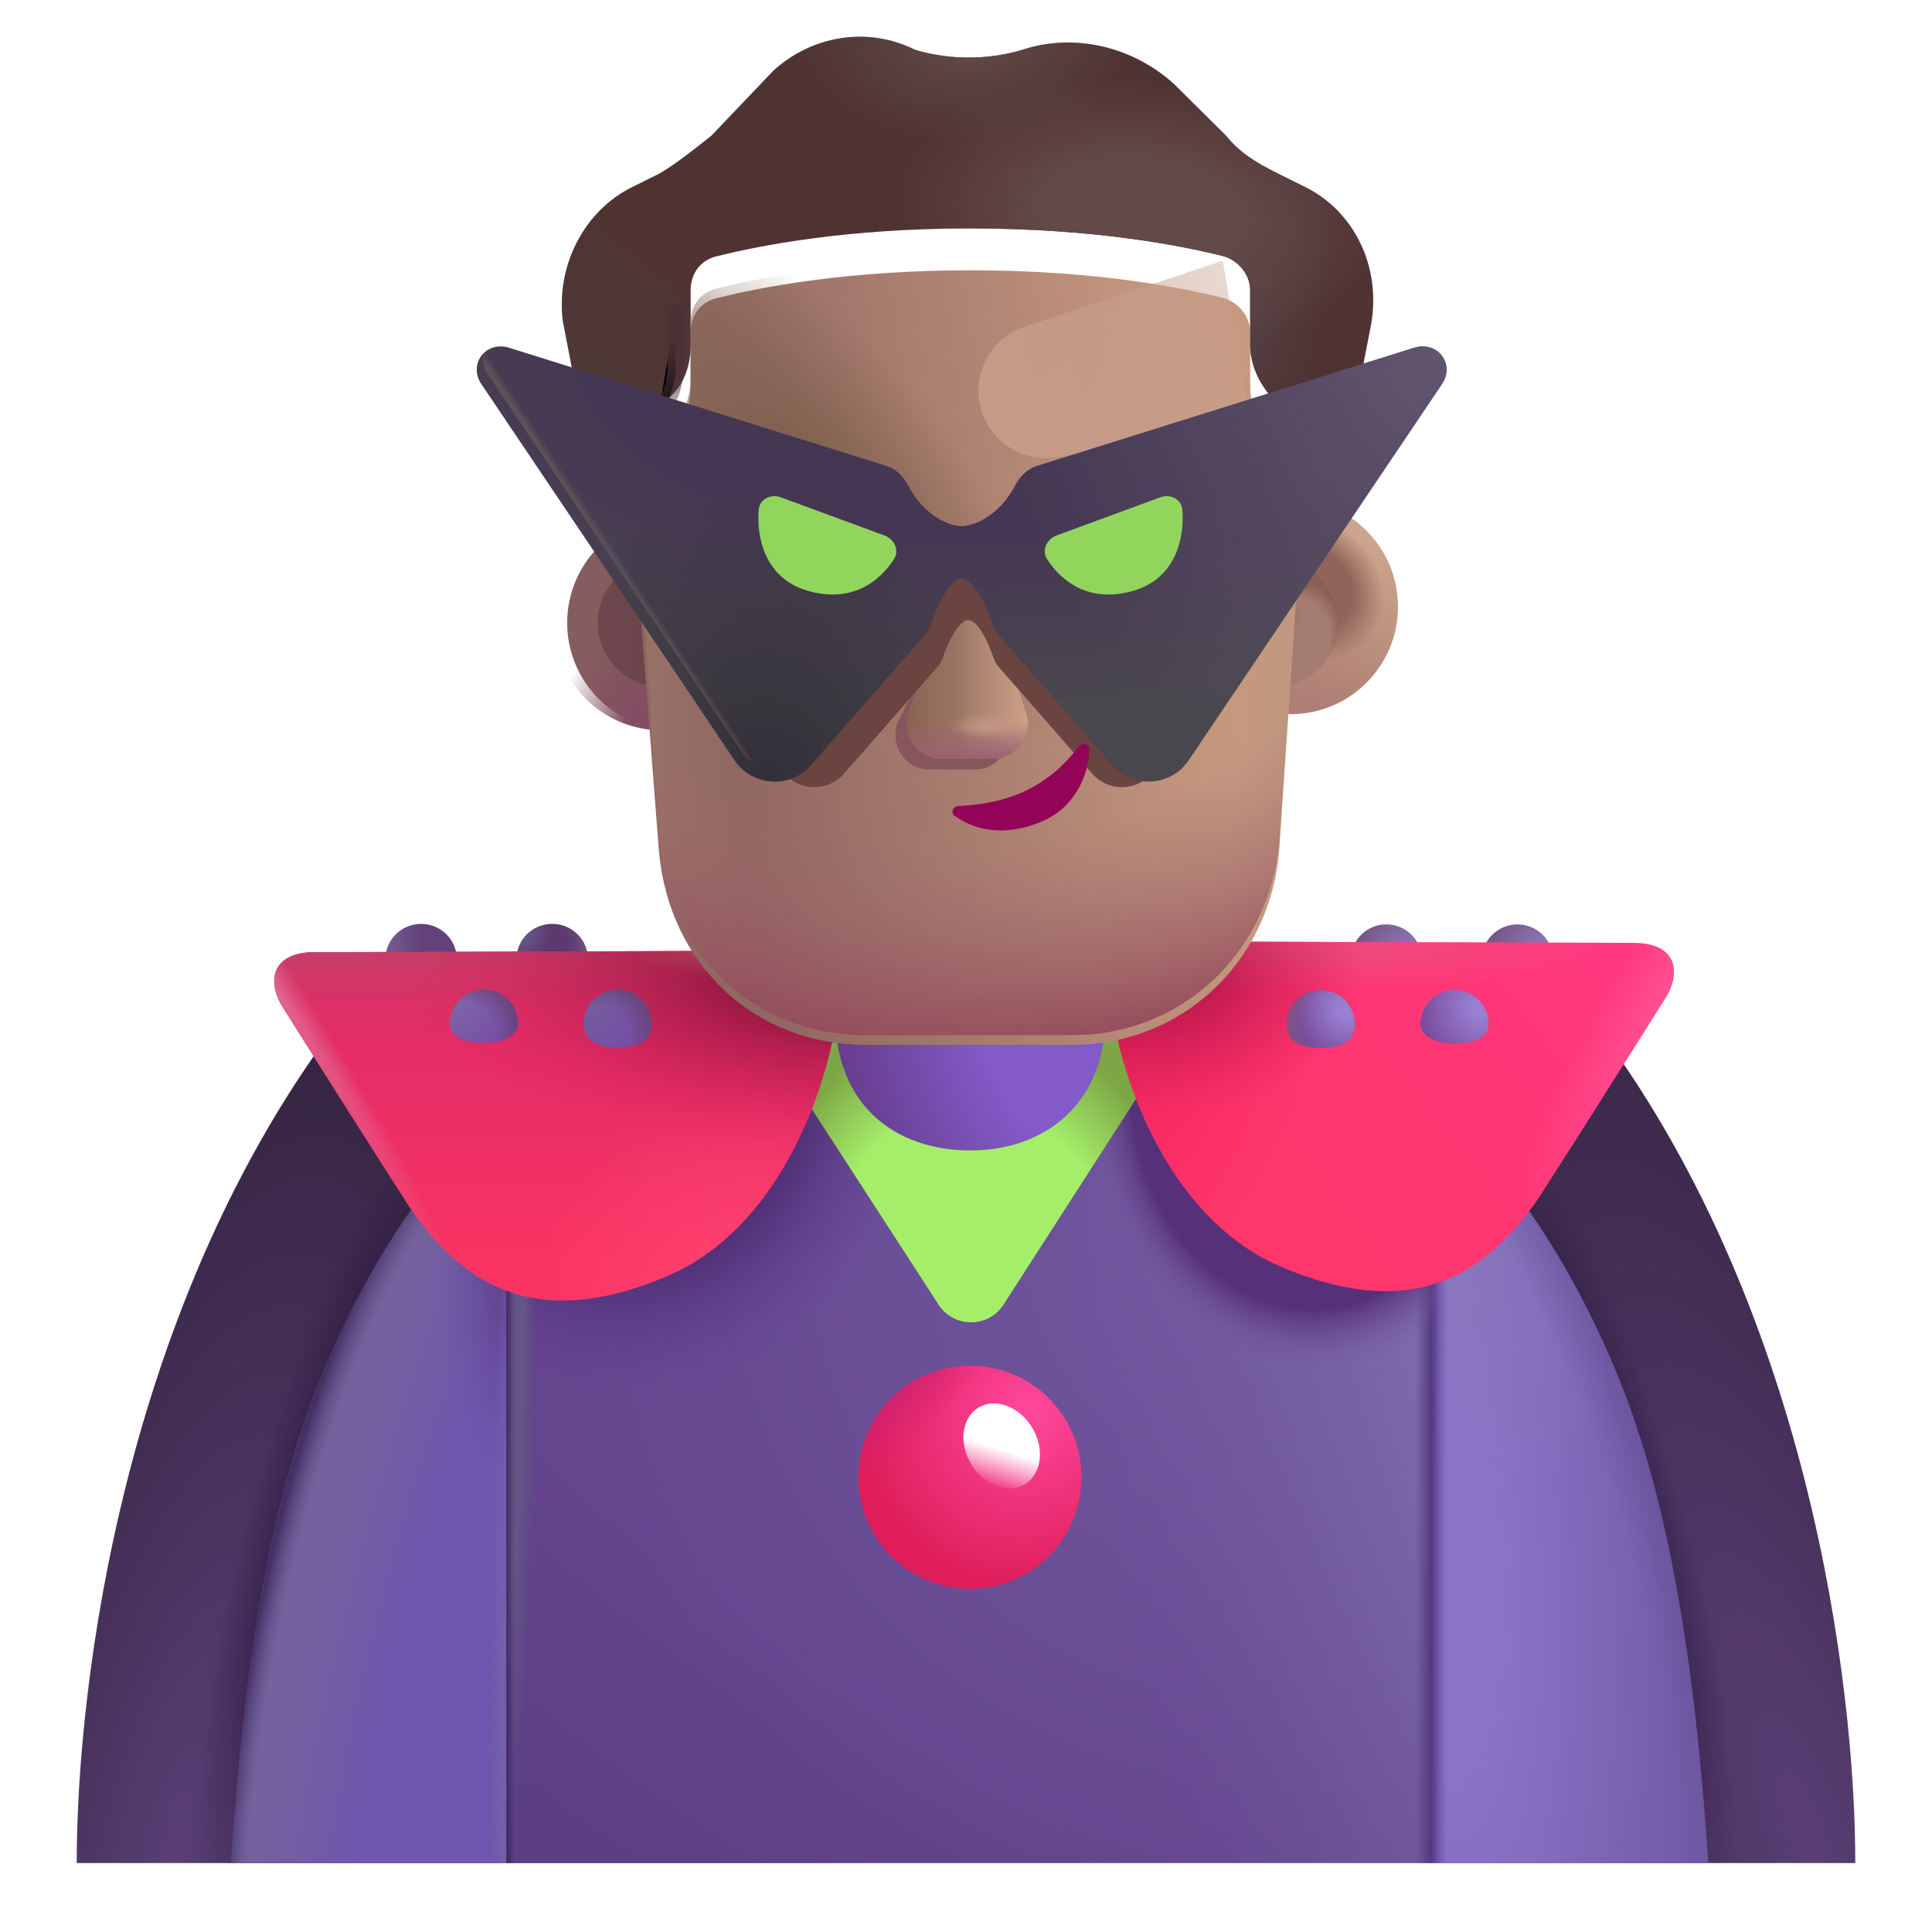 <svg viewBox="1 1 30 30" xmlns="http://www.w3.org/2000/svg">
<g filter="url(#filter0_i_4002_1006)">
<path d="M1.991 29.93H5.522L9.772 21.18L6.124 16.781C2.71 21.219 1.991 27.164 1.991 29.93Z" fill="url(#paint0_radial_4002_1006)"/>
<path d="M1.991 29.93H5.522L9.772 21.18L6.124 16.781C2.71 21.219 1.991 27.164 1.991 29.93Z" fill="url(#paint1_radial_4002_1006)"/>
</g>
<g filter="url(#filter1_i_4002_1006)">
<path d="M30.009 29.93H26.478L22.228 21.18L25.876 16.781C29.29 21.219 30.009 27.164 30.009 29.93Z" fill="url(#paint2_radial_4002_1006)"/>
<path d="M30.009 29.93H26.478L22.228 21.18L25.876 16.781C29.29 21.219 30.009 27.164 30.009 29.93Z" fill="url(#paint3_radial_4002_1006)"/>
</g>
<path d="M4.588 29.93H27.525C27.32 26.86 26.92 24.317 26.119 22.366C23.675 16.411 18.96 15.413 16.056 15.555C13.153 15.413 8.438 16.411 5.994 22.366C5.193 24.317 4.793 26.86 4.588 29.93Z" fill="url(#paint4_radial_4002_1006)"/>
<path d="M4.588 29.93H27.525C27.32 26.86 26.92 24.317 26.119 22.366C23.675 16.411 18.96 15.413 16.056 15.555C13.153 15.413 8.438 16.411 5.994 22.366C5.193 24.317 4.793 26.86 4.588 29.93Z" fill="url(#paint5_radial_4002_1006)"/>
<path d="M4.588 29.93H27.525C27.32 26.86 26.92 24.317 26.119 22.366C23.675 16.411 18.96 15.413 16.056 15.555C13.153 15.413 8.438 16.411 5.994 22.366C5.193 24.317 4.793 26.86 4.588 29.93Z" fill="url(#paint6_radial_4002_1006)"/>
<path d="M4.588 29.93H27.525C27.32 26.86 26.92 24.317 26.119 22.366C23.675 16.411 18.96 15.413 16.056 15.555C13.153 15.413 8.438 16.411 5.994 22.366C5.193 24.317 4.793 26.86 4.588 29.93Z" fill="url(#paint7_linear_4002_1006)"/>
<path d="M4.588 29.93H27.525C27.32 26.86 26.92 24.317 26.119 22.366C23.675 16.411 18.96 15.413 16.056 15.555C13.153 15.413 8.438 16.411 5.994 22.366C5.193 24.317 4.793 26.86 4.588 29.93Z" fill="url(#paint8_radial_4002_1006)"/>
<path d="M4.588 29.93H27.525C27.32 26.86 26.92 24.317 26.119 22.366C23.675 16.411 18.96 15.413 16.056 15.555C13.153 15.413 8.438 16.411 5.994 22.366C5.193 24.317 4.793 26.86 4.588 29.93Z" fill="url(#paint9_radial_4002_1006)"/>
<path d="M4.588 29.93H27.525C27.32 26.86 26.92 24.317 26.119 22.366C23.675 16.411 18.96 15.413 16.056 15.555C13.153 15.413 8.438 16.411 5.994 22.366C5.193 24.317 4.793 26.86 4.588 29.93Z" fill="url(#paint10_radial_4002_1006)"/>
<path d="M4.588 29.93H27.525C27.32 26.86 26.92 24.317 26.119 22.366C23.675 16.411 18.96 15.413 16.056 15.555C13.153 15.413 8.438 16.411 5.994 22.366C5.193 24.317 4.793 26.86 4.588 29.93Z" fill="url(#paint11_linear_4002_1006)"/>
<path d="M23.252 18.087V29.93H27.525C27.32 26.86 26.92 24.317 26.119 22.366C25.347 20.485 24.348 19.099 23.252 18.087Z" fill="url(#paint12_radial_4002_1006)"/>
<path d="M23.252 18.087V29.93H27.525C27.32 26.86 26.92 24.317 26.119 22.366C25.347 20.485 24.348 19.099 23.252 18.087Z" fill="url(#paint13_radial_4002_1006)"/>
<path d="M23.252 18.087V29.93H27.525C27.32 26.86 26.92 24.317 26.119 22.366C25.347 20.485 24.348 19.099 23.252 18.087Z" fill="url(#paint14_radial_4002_1006)"/>
<path d="M23.252 18.087V29.93H27.525C27.32 26.86 26.92 24.317 26.119 22.366C25.347 20.485 24.348 19.099 23.252 18.087Z" fill="url(#paint15_linear_4002_1006)"/>
<path d="M8.861 18.087V29.93H4.588C4.793 26.86 5.193 24.317 5.994 22.366C6.766 20.485 7.765 19.099 8.861 18.087Z" fill="url(#paint16_radial_4002_1006)"/>
<path d="M8.861 18.087V29.93H4.588C4.793 26.86 5.193 24.317 5.994 22.366C6.766 20.485 7.765 19.099 8.861 18.087Z" fill="url(#paint17_radial_4002_1006)"/>
<path d="M8.861 18.087V29.93H4.588C4.793 26.86 5.193 24.317 5.994 22.366C6.766 20.485 7.765 19.099 8.861 18.087Z" fill="url(#paint18_radial_4002_1006)"/>
<path d="M8.861 18.087V29.93H4.588C4.793 26.86 5.193 24.317 5.994 22.366C6.766 20.485 7.765 19.099 8.861 18.087Z" fill="url(#paint19_radial_4002_1006)"/>
<path d="M15.575 21.26L12.596 16.664H19.541L16.583 21.258C16.347 21.624 15.812 21.625 15.575 21.26Z" fill="url(#paint20_radial_4002_1006)"/>
<path d="M23.083 15.909C23.083 16.13 22.834 16.224 22.527 16.224C22.221 16.224 21.972 16.105 21.972 15.909C21.972 15.602 22.221 15.354 22.527 15.354C22.834 15.354 23.083 15.602 23.083 15.909Z" fill="url(#paint21_radial_4002_1006)"/>
<path d="M25.118 15.909C25.118 16.13 24.869 16.224 24.563 16.224C24.256 16.224 24.007 16.105 24.007 15.909C24.007 15.602 24.256 15.354 24.563 15.354C24.869 15.354 25.118 15.602 25.118 15.909Z" fill="url(#paint22_radial_4002_1006)"/>
<g filter="url(#filter2_i_4002_1006)">
<path d="M24.635 19.863C23.885 20.945 22.779 21.839 20.627 20.914C18.791 20.125 17.916 17.645 17.916 15.867L26.119 15.891C26.771 15.891 26.87 16.332 26.611 16.746C25.965 17.776 25.092 19.152 24.635 19.863Z" fill="url(#paint23_linear_4002_1006)"/>
<path d="M24.635 19.863C23.885 20.945 22.779 21.839 20.627 20.914C18.791 20.125 17.916 17.645 17.916 15.867L26.119 15.891C26.771 15.891 26.87 16.332 26.611 16.746C25.965 17.776 25.092 19.152 24.635 19.863Z" fill="url(#paint24_radial_4002_1006)"/>
<path d="M24.635 19.863C23.885 20.945 22.779 21.839 20.627 20.914C18.791 20.125 17.916 17.645 17.916 15.867L26.119 15.891C26.771 15.891 26.87 16.332 26.611 16.746C25.965 17.776 25.092 19.152 24.635 19.863Z" fill="url(#paint25_radial_4002_1006)"/>
<path d="M24.635 19.863C23.885 20.945 22.779 21.839 20.627 20.914C18.791 20.125 17.916 17.645 17.916 15.867L26.119 15.891C26.771 15.891 26.87 16.332 26.611 16.746C25.965 17.776 25.092 19.152 24.635 19.863Z" fill="url(#paint26_radial_4002_1006)"/>
<path d="M24.635 19.863C23.885 20.945 22.779 21.839 20.627 20.914C18.791 20.125 17.916 17.645 17.916 15.867L26.119 15.891C26.771 15.891 26.87 16.332 26.611 16.746C25.965 17.776 25.092 19.152 24.635 19.863Z" fill="url(#paint27_radial_4002_1006)"/>
</g>
<path d="M9.019 15.901C9.019 16.122 9.268 16.216 9.575 16.216C9.881 16.216 10.13 16.098 10.13 15.901C10.13 15.594 9.881 15.346 9.575 15.346C9.268 15.346 9.019 15.594 9.019 15.901Z" fill="#5C396F"/>
<path d="M9.019 15.901C9.019 16.122 9.268 16.216 9.575 16.216C9.881 16.216 10.13 16.098 10.13 15.901C10.13 15.594 9.881 15.346 9.575 15.346C9.268 15.346 9.019 15.594 9.019 15.901Z" fill="url(#paint28_radial_4002_1006)"/>
<path d="M9.019 15.901C9.019 16.122 9.268 16.216 9.575 16.216C9.881 16.216 10.13 16.098 10.13 15.901C10.13 15.594 9.881 15.346 9.575 15.346C9.268 15.346 9.019 15.594 9.019 15.901Z" fill="url(#paint29_radial_4002_1006)"/>
<path d="M6.984 15.901C6.984 16.122 7.233 16.216 7.539 16.216C7.846 16.216 8.095 16.098 8.095 15.901C8.095 15.594 7.846 15.346 7.539 15.346C7.233 15.346 6.984 15.594 6.984 15.901Z" fill="#64417A"/>
<path d="M6.984 15.901C6.984 16.122 7.233 16.216 7.539 16.216C7.846 16.216 8.095 16.098 8.095 15.901C8.095 15.594 7.846 15.346 7.539 15.346C7.233 15.346 6.984 15.594 6.984 15.901Z" fill="url(#paint30_radial_4002_1006)"/>
<g filter="url(#filter3_i_4002_1006)">
<path d="M7.467 19.857C8.217 20.94 9.322 21.834 11.475 20.908C13.311 20.119 14.186 17.639 14.186 15.861L5.983 15.885C5.33 15.885 5.231 16.327 5.491 16.74C6.136 17.771 7.01 19.146 7.467 19.857Z" fill="url(#paint31_linear_4002_1006)"/>
<path d="M7.467 19.857C8.217 20.94 9.322 21.834 11.475 20.908C13.311 20.119 14.186 17.639 14.186 15.861L5.983 15.885C5.33 15.885 5.231 16.327 5.491 16.74C6.136 17.771 7.01 19.146 7.467 19.857Z" fill="url(#paint32_linear_4002_1006)"/>
<path d="M7.467 19.857C8.217 20.94 9.322 21.834 11.475 20.908C13.311 20.119 14.186 17.639 14.186 15.861L5.983 15.885C5.33 15.885 5.231 16.327 5.491 16.74C6.136 17.771 7.01 19.146 7.467 19.857Z" fill="url(#paint33_radial_4002_1006)"/>
<path d="M7.467 19.857C8.217 20.94 9.322 21.834 11.475 20.908C13.311 20.119 14.186 17.639 14.186 15.861L5.983 15.885C5.33 15.885 5.231 16.327 5.491 16.74C6.136 17.771 7.01 19.146 7.467 19.857Z" fill="url(#paint34_radial_4002_1006)"/>
<path d="M7.467 19.857C8.217 20.94 9.322 21.834 11.475 20.908C13.311 20.119 14.186 17.639 14.186 15.861L5.983 15.885C5.33 15.885 5.231 16.327 5.491 16.74C6.136 17.771 7.01 19.146 7.467 19.857Z" fill="url(#paint35_radial_4002_1006)"/>
<path d="M7.467 19.857C8.217 20.94 9.322 21.834 11.475 20.908C13.311 20.119 14.186 17.639 14.186 15.861L5.983 15.885C5.33 15.885 5.231 16.327 5.491 16.74C6.136 17.771 7.01 19.146 7.467 19.857Z" fill="url(#paint36_radial_4002_1006)"/>
</g>
<g filter="url(#filter4_i_4002_1006)">
<path d="M13.971 15.019C13.971 13.861 14.91 12.922 16.068 12.922C17.227 12.922 18.165 13.861 18.165 15.019V16.567C18.165 17.938 17.227 18.664 16.068 18.664C14.91 18.664 13.971 17.969 13.971 16.567V15.019Z" fill="url(#paint37_radial_4002_1006)"/>
</g>
<path d="M22.037 16.902C22.037 17.195 21.8 17.27 21.508 17.27C21.215 17.27 20.978 17.195 20.978 16.902C20.978 16.61 21.215 16.373 21.508 16.373C21.8 16.373 22.037 16.61 22.037 16.902Z" fill="url(#paint38_radial_4002_1006)"/>
<path d="M22.037 16.902C22.037 17.195 21.8 17.27 21.508 17.27C21.215 17.27 20.978 17.195 20.978 16.902C20.978 16.61 21.215 16.373 21.508 16.373C21.8 16.373 22.037 16.61 22.037 16.902Z" fill="url(#paint39_radial_4002_1006)"/>
<path d="M24.115 16.902C24.115 17.113 23.878 17.203 23.586 17.203C23.294 17.203 23.056 17.09 23.056 16.902C23.056 16.61 23.294 16.373 23.586 16.373C23.878 16.373 24.115 16.61 24.115 16.902Z" fill="url(#paint40_radial_4002_1006)"/>
<path d="M7.987 16.895C7.987 17.105 8.224 17.195 8.516 17.195C8.808 17.195 9.045 17.082 9.045 16.895C9.045 16.602 8.808 16.365 8.516 16.365C8.224 16.365 7.987 16.602 7.987 16.895Z" fill="url(#paint41_radial_4002_1006)"/>
<path d="M7.987 16.895C7.987 17.105 8.224 17.195 8.516 17.195C8.808 17.195 9.045 17.082 9.045 16.895C9.045 16.602 8.808 16.365 8.516 16.365C8.224 16.365 7.987 16.602 7.987 16.895Z" fill="url(#paint42_radial_4002_1006)"/>
<path d="M10.065 16.895C10.065 17.187 10.302 17.262 10.594 17.262C10.886 17.262 11.123 17.187 11.123 16.895C11.123 16.602 10.886 16.365 10.594 16.365C10.302 16.365 10.065 16.602 10.065 16.895Z" fill="url(#paint43_radial_4002_1006)"/>
<path d="M10.065 16.895C10.065 17.187 10.302 17.262 10.594 17.262C10.886 17.262 11.123 17.187 11.123 16.895C11.123 16.602 10.886 16.365 10.594 16.365C10.302 16.365 10.065 16.602 10.065 16.895Z" fill="url(#paint44_radial_4002_1006)"/>
<g filter="url(#filter5_i_4002_1006)">
<circle cx="16.062" cy="23.939" r="1.732" fill="url(#paint45_radial_4002_1006)"/>
<circle cx="16.062" cy="23.939" r="1.732" fill="url(#paint46_radial_4002_1006)"/>
</g>
<ellipse cx="16.554" cy="23.452" rx="0.552" ry="0.695" transform="rotate(-31.445 16.554 23.452)" fill="url(#paint47_linear_4002_1006)"/>
<g filter="url(#filter6_i_4002_1006)">
<circle cx="11.276" cy="10.671" r="1.669" fill="url(#paint48_radial_4002_1006)"/>
</g>
<circle cx="11.276" cy="10.671" r="1.669" fill="url(#paint49_radial_4002_1006)"/>
<g filter="url(#filter7_f_4002_1006)">
<circle cx="11.276" cy="10.671" r="0.995" fill="url(#paint50_linear_4002_1006)"/>
</g>
<g filter="url(#filter8_i_4002_1006)">
<circle cx="20.789" cy="10.671" r="1.669" fill="url(#paint51_linear_4002_1006)"/>
<circle cx="20.789" cy="10.671" r="1.669" fill="url(#paint52_radial_4002_1006)"/>
</g>
<g filter="url(#filter9_f_4002_1006)">
<circle cx="20.789" cy="10.671" r="0.995" fill="#A57C70"/>
<circle cx="20.789" cy="10.671" r="0.995" fill="url(#paint53_radial_4002_1006)"/>
<circle cx="20.789" cy="10.671" r="0.995" fill="url(#paint54_radial_4002_1006)"/>
</g>
<g filter="url(#filter10_i_4002_1006)">
<path d="M10.924 10.058C10.941 10.059 10.957 10.06 10.973 10.06C10.973 10.06 10.92 9.207 10.866 8.62C10.866 8.353 10.973 8.033 11.188 7.873L11.349 7.713C11.617 7.5 11.724 7.18 11.724 6.86V6.007C11.724 5.74 11.885 5.527 12.153 5.474C12.797 5.314 14.138 5.047 16.069 5.047C18 5.047 19.34 5.314 19.984 5.474C20.199 5.527 20.413 5.74 20.413 6.007V6.86C20.413 7.18 20.574 7.5 20.789 7.713C21.291 8.065 21.259 8.259 21.218 8.673C21.164 9.207 21.11 10.113 21.11 10.113C21.116 10.113 21.122 10.113 21.128 10.113L20.863 14.071C20.702 15.841 19.311 17.074 17.652 17.074H14.442C12.73 17.074 11.393 15.841 11.232 14.071L10.924 10.058Z" fill="url(#paint55_linear_4002_1006)"/>
<path d="M10.924 10.058C10.941 10.059 10.957 10.06 10.973 10.06C10.973 10.06 10.92 9.207 10.866 8.62C10.866 8.353 10.973 8.033 11.188 7.873L11.349 7.713C11.617 7.5 11.724 7.18 11.724 6.86V6.007C11.724 5.74 11.885 5.527 12.153 5.474C12.797 5.314 14.138 5.047 16.069 5.047C18 5.047 19.34 5.314 19.984 5.474C20.199 5.527 20.413 5.74 20.413 6.007V6.86C20.413 7.18 20.574 7.5 20.789 7.713C21.291 8.065 21.259 8.259 21.218 8.673C21.164 9.207 21.11 10.113 21.11 10.113C21.116 10.113 21.122 10.113 21.128 10.113L20.863 14.071C20.702 15.841 19.311 17.074 17.652 17.074H14.442C12.73 17.074 11.393 15.841 11.232 14.071L10.924 10.058Z" fill="url(#paint56_radial_4002_1006)"/>
<path d="M10.924 10.058C10.941 10.059 10.957 10.06 10.973 10.06C10.973 10.06 10.92 9.207 10.866 8.62C10.866 8.353 10.973 8.033 11.188 7.873L11.349 7.713C11.617 7.5 11.724 7.18 11.724 6.86V6.007C11.724 5.74 11.885 5.527 12.153 5.474C12.797 5.314 14.138 5.047 16.069 5.047C18 5.047 19.34 5.314 19.984 5.474C20.199 5.527 20.413 5.74 20.413 6.007V6.86C20.413 7.18 20.574 7.5 20.789 7.713C21.291 8.065 21.259 8.259 21.218 8.673C21.164 9.207 21.11 10.113 21.11 10.113C21.116 10.113 21.122 10.113 21.128 10.113L20.863 14.071C20.702 15.841 19.311 17.074 17.652 17.074H14.442C12.73 17.074 11.393 15.841 11.232 14.071L10.924 10.058Z" fill="url(#paint57_radial_4002_1006)"/>
</g>
<path d="M10.866 8.62C10.866 8.353 10.973 8.033 11.188 7.873L11.349 7.713C11.617 7.5 11.724 7.18 11.724 6.86V6.007C11.724 5.74 11.885 5.527 12.153 5.474C12.797 5.314 14.138 5.047 16.069 5.047C18 5.047 19.34 5.314 19.984 5.474C20.199 5.527 20.413 5.74 20.413 6.007V6.86C20.413 7.18 20.574 7.5 20.789 7.713C21.291 8.065 21.259 8.259 21.218 8.673C21.164 9.207 21.11 10.113 21.11 10.113C21.116 10.113 21.122 10.113 21.128 10.113L20.863 14.071C20.702 15.841 19.311 17.074 17.652 17.074H14.442C12.73 17.074 11.393 15.841 11.232 14.071C11.093 12.255 11.032 10.433 10.866 8.62Z" fill="url(#paint58_linear_4002_1006)"/>
<path d="M10.866 8.62C10.866 8.353 10.973 8.033 11.188 7.873L11.349 7.713C11.617 7.5 11.724 7.18 11.724 6.86V6.007C11.724 5.74 11.885 5.527 12.153 5.474C12.797 5.314 14.138 5.047 16.069 5.047C18 5.047 19.34 5.314 19.984 5.474C20.199 5.527 20.413 5.74 20.413 6.007V6.86C20.413 7.18 20.574 7.5 20.789 7.713C21.291 8.065 21.259 8.259 21.218 8.673C21.164 9.207 21.11 10.113 21.11 10.113C21.116 10.113 21.122 10.113 21.128 10.113L20.863 14.071C20.702 15.841 19.311 17.074 17.652 17.074H14.442C12.73 17.074 11.393 15.841 11.232 14.071C11.093 12.255 11.032 10.433 10.866 8.62Z" fill="url(#paint59_linear_4002_1006)"/>
<path d="M10.866 8.62C10.866 8.353 10.973 8.033 11.188 7.873L11.349 7.713C11.617 7.5 11.724 7.18 11.724 6.86V6.007C11.724 5.74 11.885 5.527 12.153 5.474C12.797 5.314 14.138 5.047 16.069 5.047C18 5.047 19.34 5.314 19.984 5.474C20.199 5.527 20.413 5.74 20.413 6.007V6.86C20.413 7.18 20.574 7.5 20.789 7.713C21.291 8.065 21.259 8.259 21.218 8.673C21.164 9.207 21.11 10.113 21.11 10.113C21.116 10.113 21.122 10.113 21.128 10.113L20.863 14.071C20.702 15.841 19.311 17.074 17.652 17.074H14.442C12.73 17.074 11.393 15.841 11.232 14.071C11.093 12.255 11.032 10.433 10.866 8.62Z" fill="url(#paint60_radial_4002_1006)"/>
<path d="M10.866 8.62C10.866 8.353 10.973 8.033 11.188 7.873L11.349 7.713C11.617 7.5 11.724 7.18 11.724 6.86V6.007C11.724 5.74 11.885 5.527 12.153 5.474C12.797 5.314 14.138 5.047 16.069 5.047C18 5.047 19.34 5.314 19.984 5.474C20.199 5.527 20.413 5.74 20.413 6.007V6.86C20.413 7.18 20.574 7.5 20.789 7.713C21.291 8.065 21.259 8.259 21.218 8.673C21.164 9.207 21.11 10.113 21.11 10.113C21.116 10.113 21.122 10.113 21.128 10.113L20.863 14.071C20.702 15.841 19.311 17.074 17.652 17.074H14.442C12.73 17.074 11.393 15.841 11.232 14.071C11.093 12.255 11.032 10.433 10.866 8.62Z" fill="url(#paint61_radial_4002_1006)"/>
<g filter="url(#filter11_f_4002_1006)">
<path d="M19.987 5.047L16.91 6.073C16.386 6.248 16.087 6.799 16.228 7.333C16.363 7.844 16.856 8.174 17.38 8.104L20.439 7.694L19.987 5.047Z" fill="url(#paint62_linear_4002_1006)"/>
</g>
<g filter="url(#filter12_i_4002_1006)">
<path d="M20.842 4.194L21.271 4.407C22.022 4.78 22.451 5.634 22.29 6.54L21.7 9.58C21.648 9.894 21.44 10.105 21.128 10.113C21.122 10.113 21.116 10.113 21.11 10.113C21.11 10.113 21.164 9.207 21.218 8.673C21.261 8.24 21.186 8.108 20.789 7.713C20.574 7.5 20.413 7.18 20.413 6.86V6.007C20.413 5.74 20.199 5.527 19.984 5.474C19.34 5.314 18 5.047 16.069 5.047C14.138 5.047 12.797 5.314 12.153 5.474C11.885 5.527 11.724 5.74 11.724 6.007V6.86C11.724 7.18 11.617 7.5 11.349 7.713L11.188 7.873C10.973 8.033 10.866 8.353 10.866 8.62C10.92 9.207 10.973 10.06 10.973 10.06C10.957 10.06 10.941 10.059 10.924 10.058C10.625 10.038 10.381 9.83 10.33 9.527L9.74 6.487C9.633 5.634 10.062 4.78 10.812 4.407L11.242 4.194C11.51 4.034 11.778 3.82 12.046 3.607L13.012 2.594C13.601 2.06 14.46 1.9 15.211 2.274C15.747 2.434 16.337 2.434 16.873 2.274C17.678 2.007 18.59 2.22 19.233 2.807L20.038 3.607C20.252 3.874 20.52 4.034 20.842 4.194Z" fill="#4F3332"/>
<path d="M20.842 4.194L21.271 4.407C22.022 4.78 22.451 5.634 22.29 6.54L21.7 9.58C21.648 9.894 21.44 10.105 21.128 10.113C21.122 10.113 21.116 10.113 21.11 10.113C21.11 10.113 21.164 9.207 21.218 8.673C21.261 8.24 21.186 8.108 20.789 7.713C20.574 7.5 20.413 7.18 20.413 6.86V6.007C20.413 5.74 20.199 5.527 19.984 5.474C19.34 5.314 18 5.047 16.069 5.047C14.138 5.047 12.797 5.314 12.153 5.474C11.885 5.527 11.724 5.74 11.724 6.007V6.86C11.724 7.18 11.617 7.5 11.349 7.713L11.188 7.873C10.973 8.033 10.866 8.353 10.866 8.62C10.92 9.207 10.973 10.06 10.973 10.06C10.957 10.06 10.941 10.059 10.924 10.058C10.625 10.038 10.381 9.83 10.33 9.527L9.74 6.487C9.633 5.634 10.062 4.78 10.812 4.407L11.242 4.194C11.51 4.034 11.778 3.82 12.046 3.607L13.012 2.594C13.601 2.06 14.46 1.9 15.211 2.274C15.747 2.434 16.337 2.434 16.873 2.274C17.678 2.007 18.59 2.22 19.233 2.807L20.038 3.607C20.252 3.874 20.52 4.034 20.842 4.194Z" fill="url(#paint63_radial_4002_1006)"/>
<path d="M20.842 4.194L21.271 4.407C22.022 4.78 22.451 5.634 22.29 6.54L21.7 9.58C21.648 9.894 21.44 10.105 21.128 10.113C21.122 10.113 21.116 10.113 21.11 10.113C21.11 10.113 21.164 9.207 21.218 8.673C21.261 8.24 21.186 8.108 20.789 7.713C20.574 7.5 20.413 7.18 20.413 6.86V6.007C20.413 5.74 20.199 5.527 19.984 5.474C19.34 5.314 18 5.047 16.069 5.047C14.138 5.047 12.797 5.314 12.153 5.474C11.885 5.527 11.724 5.74 11.724 6.007V6.86C11.724 7.18 11.617 7.5 11.349 7.713L11.188 7.873C10.973 8.033 10.866 8.353 10.866 8.62C10.92 9.207 10.973 10.06 10.973 10.06C10.957 10.06 10.941 10.059 10.924 10.058C10.625 10.038 10.381 9.83 10.33 9.527L9.74 6.487C9.633 5.634 10.062 4.78 10.812 4.407L11.242 4.194C11.51 4.034 11.778 3.82 12.046 3.607L13.012 2.594C13.601 2.06 14.46 1.9 15.211 2.274C15.747 2.434 16.337 2.434 16.873 2.274C17.678 2.007 18.59 2.22 19.233 2.807L20.038 3.607C20.252 3.874 20.52 4.034 20.842 4.194Z" fill="url(#paint64_radial_4002_1006)"/>
<path d="M20.842 4.194L21.271 4.407C22.022 4.78 22.451 5.634 22.29 6.54L21.7 9.58C21.648 9.894 21.44 10.105 21.128 10.113C21.122 10.113 21.116 10.113 21.11 10.113C21.11 10.113 21.164 9.207 21.218 8.673C21.261 8.24 21.186 8.108 20.789 7.713C20.574 7.5 20.413 7.18 20.413 6.86V6.007C20.413 5.74 20.199 5.527 19.984 5.474C19.34 5.314 18 5.047 16.069 5.047C14.138 5.047 12.797 5.314 12.153 5.474C11.885 5.527 11.724 5.74 11.724 6.007V6.86C11.724 7.18 11.617 7.5 11.349 7.713L11.188 7.873C10.973 8.033 10.866 8.353 10.866 8.62C10.92 9.207 10.973 10.06 10.973 10.06C10.957 10.06 10.941 10.059 10.924 10.058C10.625 10.038 10.381 9.83 10.33 9.527L9.74 6.487C9.633 5.634 10.062 4.78 10.812 4.407L11.242 4.194C11.51 4.034 11.778 3.82 12.046 3.607L13.012 2.594C13.601 2.06 14.46 1.9 15.211 2.274C15.747 2.434 16.337 2.434 16.873 2.274C17.678 2.007 18.59 2.22 19.233 2.807L20.038 3.607C20.252 3.874 20.52 4.034 20.842 4.194Z" fill="url(#paint65_radial_4002_1006)"/>
<path d="M20.842 4.194L21.271 4.407C22.022 4.78 22.451 5.634 22.29 6.54L21.7 9.58C21.648 9.894 21.44 10.105 21.128 10.113C21.122 10.113 21.116 10.113 21.11 10.113C21.11 10.113 21.164 9.207 21.218 8.673C21.261 8.24 21.186 8.108 20.789 7.713C20.574 7.5 20.413 7.18 20.413 6.86V6.007C20.413 5.74 20.199 5.527 19.984 5.474C19.34 5.314 18 5.047 16.069 5.047C14.138 5.047 12.797 5.314 12.153 5.474C11.885 5.527 11.724 5.74 11.724 6.007V6.86C11.724 7.18 11.617 7.5 11.349 7.713L11.188 7.873C10.973 8.033 10.866 8.353 10.866 8.62C10.92 9.207 10.973 10.06 10.973 10.06C10.957 10.06 10.941 10.059 10.924 10.058C10.625 10.038 10.381 9.83 10.33 9.527L9.74 6.487C9.633 5.634 10.062 4.78 10.812 4.407L11.242 4.194C11.51 4.034 11.778 3.82 12.046 3.607L13.012 2.594C13.601 2.06 14.46 1.9 15.211 2.274C15.747 2.434 16.337 2.434 16.873 2.274C17.678 2.007 18.59 2.22 19.233 2.807L20.038 3.607C20.252 3.874 20.52 4.034 20.842 4.194Z" fill="url(#paint66_radial_4002_1006)"/>
</g>
<g filter="url(#filter13_f_4002_1006)">
<path d="M15.748 10.549L14.928 12.248C14.826 12.598 15.07 12.947 15.416 12.947H16.153C16.499 12.947 16.743 12.592 16.641 12.248L16.143 10.549C16.036 10.172 15.86 10.172 15.748 10.549Z" fill="#87565C"/>
</g>
<g filter="url(#filter14_f_4002_1006)">
<path d="M15.641 10.386L15.11 12.085C15.002 12.435 15.262 12.784 15.631 12.784H16.417C16.785 12.784 17.046 12.429 16.937 12.085L16.406 10.386C16.292 10.009 15.761 10.009 15.641 10.386Z" fill="#A17B69"/>
<path d="M15.641 10.386L15.11 12.085C15.002 12.435 15.262 12.784 15.631 12.784H16.417C16.785 12.784 17.046 12.429 16.937 12.085L16.406 10.386C16.292 10.009 15.761 10.009 15.641 10.386Z" fill="url(#paint67_linear_4002_1006)"/>
<path d="M15.641 10.386L15.11 12.085C15.002 12.435 15.262 12.784 15.631 12.784H16.417C16.785 12.784 17.046 12.429 16.937 12.085L16.406 10.386C16.292 10.009 15.761 10.009 15.641 10.386Z" fill="url(#paint68_linear_4002_1006)"/>
<path d="M15.641 10.386L15.11 12.085C15.002 12.435 15.262 12.784 15.631 12.784H16.417C16.785 12.784 17.046 12.429 16.937 12.085L16.406 10.386C16.292 10.009 15.761 10.009 15.641 10.386Z" fill="url(#paint69_linear_4002_1006)"/>
<path d="M15.641 10.386L15.11 12.085C15.002 12.435 15.262 12.784 15.631 12.784H16.417C16.785 12.784 17.046 12.429 16.937 12.085L16.406 10.386C16.292 10.009 15.761 10.009 15.641 10.386Z" fill="url(#paint70_radial_4002_1006)"/>
</g>
<g filter="url(#filter15_f_4002_1006)">
<path d="M11.491 5.86V6.757C11.483 6.906 11.421 7.238 11.233 7.379" stroke="url(#paint71_linear_4002_1006)" stroke-width="0.25" stroke-linecap="round"/>
</g>
<path d="M18.438 9.136C19.091 9.136 19.644 9.587 19.794 10.195C19.838 10.37 19.704 10.537 19.526 10.537H17.293C17.151 10.537 17.037 10.407 17.066 10.265C17.192 9.623 17.756 9.136 18.438 9.136Z" fill="white"/>
<path d="M18.231 9.408C18.726 9.408 19.124 9.81 19.124 10.301C19.124 10.382 19.112 10.463 19.091 10.537H17.366C17.346 10.459 17.334 10.382 17.334 10.301C17.334 9.81 17.735 9.408 18.231 9.408Z" fill="url(#paint72_radial_4002_1006)"/>
<path d="M17.719 10.301C17.719 10.017 17.947 9.79 18.231 9.79C18.515 9.79 18.742 10.017 18.742 10.301C18.742 10.386 18.722 10.467 18.686 10.537H17.78C17.74 10.467 17.719 10.386 17.719 10.301Z" fill="black"/>
<g filter="url(#filter16_f_4002_1006)">
<path d="M18.165 9.597C18.229 9.682 18.096 9.786 17.945 9.899C17.793 10.012 17.681 10.091 17.617 10.006C17.554 9.921 17.625 9.76 17.776 9.647C17.927 9.534 18.102 9.512 18.165 9.597Z" fill="#C7A7A3"/>
<path d="M18.165 9.597C18.229 9.682 18.096 9.786 17.945 9.899C17.793 10.012 17.681 10.091 17.617 10.006C17.554 9.921 17.625 9.76 17.776 9.647C17.927 9.534 18.102 9.512 18.165 9.597Z" fill="url(#paint73_radial_4002_1006)"/>
</g>
<g filter="url(#filter17_f_4002_1006)">
<path d="M19.026 10.184C18.993 9.953 18.858 9.779 18.795 9.72L18.535 10.006L18.652 10.234L19.026 10.184Z" fill="url(#paint74_linear_4002_1006)"/>
</g>
<path d="M13.653 9.136C12.999 9.136 12.447 9.587 12.297 10.195C12.252 10.37 12.386 10.537 12.565 10.537H14.797C14.94 10.537 15.053 10.407 15.025 10.265C14.899 9.623 14.331 9.136 13.653 9.136Z" fill="white"/>
<path d="M13.86 9.408C13.364 9.408 12.966 9.81 12.966 10.301C12.966 10.382 12.979 10.463 12.999 10.537H14.724C14.745 10.459 14.757 10.382 14.757 10.301C14.753 9.81 14.355 9.408 13.86 9.408Z" fill="url(#paint75_radial_4002_1006)"/>
<path d="M14.371 10.301C14.371 10.017 14.144 9.79 13.86 9.79C13.576 9.79 13.348 10.017 13.348 10.301C13.348 10.386 13.369 10.468 13.405 10.537H14.31C14.347 10.468 14.371 10.386 14.371 10.301Z" fill="black"/>
<g filter="url(#filter18_f_4002_1006)">
<path d="M14.675 10.196C14.675 9.908 14.441 9.715 14.377 9.657L14.089 9.936L14.266 10.298L14.675 10.196Z" fill="url(#paint76_linear_4002_1006)"/>
</g>
<g filter="url(#filter19_f_4002_1006)">
<ellipse cx="13.59" cy="9.79" rx="0.39" ry="0.197" transform="rotate(-27.914 13.59 9.79)" fill="#C7A7A3" fill-opacity="0.9"/>
<ellipse cx="13.59" cy="9.79" rx="0.39" ry="0.197" transform="rotate(-27.914 13.59 9.79)" fill="url(#paint77_radial_4002_1006)"/>
</g>
<g filter="url(#filter20_f_4002_1006)">
<path d="M9.897 8.146L13.132 12.952C13.359 13.286 13.841 13.316 14.107 13.012L15.556 11.357C15.595 11.312 15.623 11.26 15.642 11.204C15.722 10.965 15.895 10.628 16.03 10.628C16.184 10.628 16.343 10.965 16.423 11.204C16.441 11.26 16.47 11.312 16.508 11.357L17.958 13.012C18.224 13.316 18.706 13.286 18.933 12.952L22.168 8.146C22.342 7.888 22.111 7.587 21.814 7.68L16.993 9.19C16.869 9.229 16.775 9.326 16.715 9.441C16.537 9.782 16.239 9.185 16.03 9.19C15.82 9.185 15.527 9.782 15.35 9.441C15.29 9.326 15.195 9.229 15.072 9.19L10.251 7.68C9.953 7.587 9.722 7.888 9.897 8.146Z" fill="#6A4440"/>
</g>
<g filter="url(#filter21_iii_4002_1006)">
<path d="M8.576 6.816L12.508 12.657C12.783 13.063 13.369 13.1 13.693 12.73L15.454 10.718C15.501 10.665 15.536 10.601 15.558 10.533C15.656 10.242 15.865 9.833 16.029 9.833C16.217 9.833 16.41 10.242 16.507 10.533C16.529 10.601 16.564 10.665 16.611 10.718L18.372 12.73C18.696 13.1 19.282 13.063 19.557 12.657L23.489 6.816C23.701 6.503 23.421 6.137 23.059 6.25L17.2 8.085C17.05 8.132 16.935 8.25 16.862 8.39C16.646 8.804 16.284 9.014 16.029 9.02C15.775 9.014 15.419 8.804 15.203 8.39C15.13 8.25 15.015 8.132 14.865 8.085L9.006 6.25C8.645 6.137 8.364 6.503 8.576 6.816Z" fill="url(#paint78_radial_4002_1006)"/>
<path d="M8.576 6.816L12.508 12.657C12.783 13.063 13.369 13.1 13.693 12.73L15.454 10.718C15.501 10.665 15.536 10.601 15.558 10.533C15.656 10.242 15.865 9.833 16.029 9.833C16.217 9.833 16.41 10.242 16.507 10.533C16.529 10.601 16.564 10.665 16.611 10.718L18.372 12.73C18.696 13.1 19.282 13.063 19.557 12.657L23.489 6.816C23.701 6.503 23.421 6.137 23.059 6.25L17.2 8.085C17.05 8.132 16.935 8.25 16.862 8.39C16.646 8.804 16.284 9.014 16.029 9.02C15.775 9.014 15.419 8.804 15.203 8.39C15.13 8.25 15.015 8.132 14.865 8.085L9.006 6.25C8.645 6.137 8.364 6.503 8.576 6.816Z" fill="url(#paint79_radial_4002_1006)"/>
<path d="M8.576 6.816L12.508 12.657C12.783 13.063 13.369 13.1 13.693 12.73L15.454 10.718C15.501 10.665 15.536 10.601 15.558 10.533C15.656 10.242 15.865 9.833 16.029 9.833C16.217 9.833 16.41 10.242 16.507 10.533C16.529 10.601 16.564 10.665 16.611 10.718L18.372 12.73C18.696 13.1 19.282 13.063 19.557 12.657L23.489 6.816C23.701 6.503 23.421 6.137 23.059 6.25L17.2 8.085C17.05 8.132 16.935 8.25 16.862 8.39C16.646 8.804 16.284 9.014 16.029 9.02C15.775 9.014 15.419 8.804 15.203 8.39C15.13 8.25 15.015 8.132 14.865 8.085L9.006 6.25C8.645 6.137 8.364 6.503 8.576 6.816Z" fill="url(#paint80_radial_4002_1006)"/>
</g>
<path d="M8.576 6.816L12.508 12.657C12.783 13.063 13.369 13.1 13.693 12.73L15.454 10.718C15.501 10.665 15.536 10.601 15.558 10.533C15.656 10.242 15.865 9.833 16.029 9.833C16.217 9.833 16.41 10.242 16.507 10.533C16.529 10.601 16.564 10.665 16.611 10.718L18.372 12.73C18.696 13.1 19.282 13.063 19.557 12.657L23.489 6.816C23.701 6.503 23.421 6.137 23.059 6.25L17.2 8.085C17.05 8.132 16.935 8.25 16.862 8.39C16.646 8.804 16.284 9.014 16.029 9.02C15.775 9.014 15.419 8.804 15.203 8.39C15.13 8.25 15.015 8.132 14.865 8.085L9.006 6.25C8.645 6.137 8.364 6.503 8.576 6.816Z" fill="url(#paint81_linear_4002_1006)"/>
<g filter="url(#filter22_ii_4002_1006)">
<path d="M19.064 8.723L17.456 9.315C17.302 9.372 17.221 9.545 17.309 9.683C17.529 10.025 17.965 10.375 18.654 10.172C19.305 9.98 19.446 9.358 19.409 8.915C19.395 8.748 19.221 8.665 19.064 8.723Z" fill="#92D55C"/>
</g>
<g filter="url(#filter23_ii_4002_1006)">
<path d="M13.077 8.723L14.684 9.315C14.838 9.372 14.92 9.545 14.831 9.683C14.611 10.025 14.175 10.375 13.486 10.172C12.835 9.98 12.694 9.358 12.731 8.915C12.745 8.748 12.919 8.665 13.077 8.723Z" fill="#92D55C"/>
</g>
<path d="M17.751 12.592C17.136 13.399 16.382 13.485 15.878 13.517C15.793 13.522 15.757 13.621 15.827 13.671C16.204 13.94 16.684 13.963 17.169 13.76C17.679 13.548 17.902 13.058 17.916 12.638C17.919 12.546 17.806 12.519 17.751 12.592Z" fill="#930458"/>
<defs>
<filter id="filter0_i_4002_1006" x="1.991" y="16.781" width="7.981" height="13.148" filterUnits="userSpaceOnUse" color-interpolation-filters="sRGB">
<feFlood flood-opacity="0" result="BackgroundImageFix"/>
<feBlend mode="normal" in="SourceGraphic" in2="BackgroundImageFix" result="shape"/>
<feColorMatrix in="SourceAlpha" type="matrix" values="0 0 0 0 0 0 0 0 0 0 0 0 0 0 0 0 0 0 127 0" result="hardAlpha"/>
<feOffset dx="0.2"/>
<feGaussianBlur stdDeviation="0.2"/>
<feComposite in2="hardAlpha" operator="arithmetic" k2="-1" k3="1"/>
<feColorMatrix type="matrix" values="0 0 0 0 0.392 0 0 0 0 0.365 0 0 0 0 0.424 0 0 0 1 0"/>
<feBlend mode="normal" in2="shape" result="effect1_innerShadow_4002_1006"/>
</filter>
<filter id="filter1_i_4002_1006" x="22.028" y="16.781" width="7.981" height="13.148" filterUnits="userSpaceOnUse" color-interpolation-filters="sRGB">
<feFlood flood-opacity="0" result="BackgroundImageFix"/>
<feBlend mode="normal" in="SourceGraphic" in2="BackgroundImageFix" result="shape"/>
<feColorMatrix in="SourceAlpha" type="matrix" values="0 0 0 0 0 0 0 0 0 0 0 0 0 0 0 0 0 0 127 0" result="hardAlpha"/>
<feOffset dx="-0.2"/>
<feGaussianBlur stdDeviation="0.2"/>
<feComposite in2="hardAlpha" operator="arithmetic" k2="-1" k3="1"/>
<feColorMatrix type="matrix" values="0 0 0 0 0.392 0 0 0 0 0.365 0 0 0 0 0.424 0 0 0 1 0"/>
<feBlend mode="normal" in2="shape" result="effect1_innerShadow_4002_1006"/>
</filter>
<filter id="filter2_i_4002_1006" x="17.916" y="15.617" width="9.078" height="5.683" filterUnits="userSpaceOnUse" color-interpolation-filters="sRGB">
<feFlood flood-opacity="0" result="BackgroundImageFix"/>
<feBlend mode="normal" in="SourceGraphic" in2="BackgroundImageFix" result="shape"/>
<feColorMatrix in="SourceAlpha" type="matrix" values="0 0 0 0 0 0 0 0 0 0 0 0 0 0 0 0 0 0 127 0" result="hardAlpha"/>
<feOffset dx="0.25" dy="-0.25"/>
<feGaussianBlur stdDeviation="0.25"/>
<feComposite in2="hardAlpha" operator="arithmetic" k2="-1" k3="1"/>
<feColorMatrix type="matrix" values="0 0 0 0 0.804 0 0 0 0 0.102 0 0 0 0 0.325 0 0 0 1 0"/>
<feBlend mode="normal" in2="shape" result="effect1_innerShadow_4002_1006"/>
</filter>
<filter id="filter3_i_4002_1006" x="5.258" y="15.761" width="8.928" height="5.533" filterUnits="userSpaceOnUse" color-interpolation-filters="sRGB">
<feFlood flood-opacity="0" result="BackgroundImageFix"/>
<feBlend mode="normal" in="SourceGraphic" in2="BackgroundImageFix" result="shape"/>
<feColorMatrix in="SourceAlpha" type="matrix" values="0 0 0 0 0 0 0 0 0 0 0 0 0 0 0 0 0 0 127 0" result="hardAlpha"/>
<feOffset dx="-0.1" dy="-0.1"/>
<feGaussianBlur stdDeviation="0.125"/>
<feComposite in2="hardAlpha" operator="arithmetic" k2="-1" k3="1"/>
<feColorMatrix type="matrix" values="0 0 0 0 0.824 0 0 0 0 0.114 0 0 0 0 0.337 0 0 0 1 0"/>
<feBlend mode="normal" in2="shape" result="effect1_innerShadow_4002_1006"/>
</filter>
<filter id="filter4_i_4002_1006" x="13.971" y="12.922" width="4.194" height="5.942" filterUnits="userSpaceOnUse" color-interpolation-filters="sRGB">
<feFlood flood-opacity="0" result="BackgroundImageFix"/>
<feBlend mode="normal" in="SourceGraphic" in2="BackgroundImageFix" result="shape"/>
<feColorMatrix in="SourceAlpha" type="matrix" values="0 0 0 0 0 0 0 0 0 0 0 0 0 0 0 0 0 0 127 0" result="hardAlpha"/>
<feOffset dy="0.2"/>
<feGaussianBlur stdDeviation="0.15"/>
<feComposite in2="hardAlpha" operator="arithmetic" k2="-1" k3="1"/>
<feColorMatrix type="matrix" values="0 0 0 0 0.325 0 0 0 0 0.227 0 0 0 0 0.439 0 0 0 1 0"/>
<feBlend mode="normal" in2="shape" result="effect1_innerShadow_4002_1006"/>
</filter>
<filter id="filter5_i_4002_1006" x="14.33" y="22.207" width="3.465" height="3.465" filterUnits="userSpaceOnUse" color-interpolation-filters="sRGB">
<feFlood flood-opacity="0" result="BackgroundImageFix"/>
<feBlend mode="normal" in="SourceGraphic" in2="BackgroundImageFix" result="shape"/>
<feColorMatrix in="SourceAlpha" type="matrix" values="0 0 0 0 0 0 0 0 0 0 0 0 0 0 0 0 0 0 127 0" result="hardAlpha"/>
<feOffset/>
<feGaussianBlur stdDeviation="0.125"/>
<feComposite in2="hardAlpha" operator="arithmetic" k2="-1" k3="1"/>
<feColorMatrix type="matrix" values="0 0 0 0 0.82 0 0 0 0 0.145 0 0 0 0 0.365 0 0 0 1 0"/>
<feBlend mode="normal" in2="shape" result="effect1_innerShadow_4002_1006"/>
</filter>
<filter id="filter6_i_4002_1006" x="9.607" y="9.002" width="3.539" height="3.339" filterUnits="userSpaceOnUse" color-interpolation-filters="sRGB">
<feFlood flood-opacity="0" result="BackgroundImageFix"/>
<feBlend mode="normal" in="SourceGraphic" in2="BackgroundImageFix" result="shape"/>
<feColorMatrix in="SourceAlpha" type="matrix" values="0 0 0 0 0 0 0 0 0 0 0 0 0 0 0 0 0 0 127 0" result="hardAlpha"/>
<feOffset dx="0.2"/>
<feGaussianBlur stdDeviation="0.15"/>
<feComposite in2="hardAlpha" operator="arithmetic" k2="-1" k3="1"/>
<feColorMatrix type="matrix" values="0 0 0 0 0.62 0 0 0 0 0.471 0 0 0 0 0.408 0 0 0 1 0"/>
<feBlend mode="normal" in2="shape" result="effect1_innerShadow_4002_1006"/>
</filter>
<filter id="filter7_f_4002_1006" x="9.781" y="9.176" width="2.99" height="2.99" filterUnits="userSpaceOnUse" color-interpolation-filters="sRGB">
<feFlood flood-opacity="0" result="BackgroundImageFix"/>
<feBlend mode="normal" in="SourceGraphic" in2="BackgroundImageFix" result="shape"/>
<feGaussianBlur stdDeviation="0.25" result="effect1_foregroundBlur_4002_1006"/>
</filter>
<filter id="filter8_i_4002_1006" x="19.119" y="8.752" width="3.589" height="3.589" filterUnits="userSpaceOnUse" color-interpolation-filters="sRGB">
<feFlood flood-opacity="0" result="BackgroundImageFix"/>
<feBlend mode="normal" in="SourceGraphic" in2="BackgroundImageFix" result="shape"/>
<feColorMatrix in="SourceAlpha" type="matrix" values="0 0 0 0 0 0 0 0 0 0 0 0 0 0 0 0 0 0 127 0" result="hardAlpha"/>
<feOffset dx="0.25" dy="-0.25"/>
<feGaussianBlur stdDeviation="0.25"/>
<feComposite in2="hardAlpha" operator="arithmetic" k2="-1" k3="1"/>
<feColorMatrix type="matrix" values="0 0 0 0 0.584 0 0 0 0 0.369 0 0 0 0 0.471 0 0 0 1 0"/>
<feBlend mode="normal" in2="shape" result="effect1_innerShadow_4002_1006"/>
</filter>
<filter id="filter9_f_4002_1006" x="19.294" y="9.176" width="2.99" height="2.99" filterUnits="userSpaceOnUse" color-interpolation-filters="sRGB">
<feFlood flood-opacity="0" result="BackgroundImageFix"/>
<feBlend mode="normal" in="SourceGraphic" in2="BackgroundImageFix" result="shape"/>
<feGaussianBlur stdDeviation="0.25" result="effect1_foregroundBlur_4002_1006"/>
</filter>
<filter id="filter10_i_4002_1006" x="10.866" y="5.047" width="10.373" height="12.177" filterUnits="userSpaceOnUse" color-interpolation-filters="sRGB">
<feFlood flood-opacity="0" result="BackgroundImageFix"/>
<feBlend mode="normal" in="SourceGraphic" in2="BackgroundImageFix" result="shape"/>
<feColorMatrix in="SourceAlpha" type="matrix" values="0 0 0 0 0 0 0 0 0 0 0 0 0 0 0 0 0 0 127 0" result="hardAlpha"/>
<feOffset dy="0.15"/>
<feGaussianBlur stdDeviation="0.125"/>
<feComposite in2="hardAlpha" operator="arithmetic" k2="-1" k3="1"/>
<feColorMatrix type="matrix" values="0 0 0 0 0.306 0 0 0 0 0.2 0 0 0 0 0.173 0 0 0 1 0"/>
<feBlend mode="normal" in2="shape" result="effect1_innerShadow_4002_1006"/>
</filter>
<filter id="filter11_f_4002_1006" x="14.194" y="3.047" width="8.246" height="7.066" filterUnits="userSpaceOnUse" color-interpolation-filters="sRGB">
<feFlood flood-opacity="0" result="BackgroundImageFix"/>
<feBlend mode="normal" in="SourceGraphic" in2="BackgroundImageFix" result="shape"/>
<feGaussianBlur stdDeviation="1" result="effect1_foregroundBlur_4002_1006"/>
</filter>
<filter id="filter12_i_4002_1006" x="9.724" y="1.57" width="12.601" height="8.543" filterUnits="userSpaceOnUse" color-interpolation-filters="sRGB">
<feFlood flood-opacity="0" result="BackgroundImageFix"/>
<feBlend mode="normal" in="SourceGraphic" in2="BackgroundImageFix" result="shape"/>
<feColorMatrix in="SourceAlpha" type="matrix" values="0 0 0 0 0 0 0 0 0 0 0 0 0 0 0 0 0 0 127 0" result="hardAlpha"/>
<feOffset dy="-0.5"/>
<feGaussianBlur stdDeviation="0.375"/>
<feComposite in2="hardAlpha" operator="arithmetic" k2="-1" k3="1"/>
<feColorMatrix type="matrix" values="0 0 0 0 0.208 0 0 0 0 0.11 0 0 0 0 0.11 0 0 0 1 0"/>
<feBlend mode="normal" in2="shape" result="effect1_innerShadow_4002_1006"/>
</filter>
<filter id="filter13_f_4002_1006" x="14.155" y="9.516" width="3.26" height="4.181" filterUnits="userSpaceOnUse" color-interpolation-filters="sRGB">
<feFlood flood-opacity="0" result="BackgroundImageFix"/>
<feBlend mode="normal" in="SourceGraphic" in2="BackgroundImageFix" result="shape"/>
<feGaussianBlur stdDeviation="0.375" result="effect1_foregroundBlur_4002_1006"/>
</filter>
<filter id="filter14_f_4002_1006" x="14.835" y="9.853" width="2.377" height="3.181" filterUnits="userSpaceOnUse" color-interpolation-filters="sRGB">
<feFlood flood-opacity="0" result="BackgroundImageFix"/>
<feBlend mode="normal" in="SourceGraphic" in2="BackgroundImageFix" result="shape"/>
<feGaussianBlur stdDeviation="0.125" result="effect1_foregroundBlur_4002_1006"/>
</filter>
<filter id="filter15_f_4002_1006" x="10.858" y="5.485" width="1.008" height="2.269" filterUnits="userSpaceOnUse" color-interpolation-filters="sRGB">
<feFlood flood-opacity="0" result="BackgroundImageFix"/>
<feBlend mode="normal" in="SourceGraphic" in2="BackgroundImageFix" result="shape"/>
<feGaussianBlur stdDeviation="0.125" result="effect1_foregroundBlur_4002_1006"/>
</filter>
<filter id="filter16_f_4002_1006" x="17.494" y="9.445" width="0.787" height="0.697" filterUnits="userSpaceOnUse" color-interpolation-filters="sRGB">
<feFlood flood-opacity="0" result="BackgroundImageFix"/>
<feBlend mode="normal" in="SourceGraphic" in2="BackgroundImageFix" result="shape"/>
<feGaussianBlur stdDeviation="0.05" result="effect1_foregroundBlur_4002_1006"/>
</filter>
<filter id="filter17_f_4002_1006" x="18.335" y="9.52" width="0.892" height="0.914" filterUnits="userSpaceOnUse" color-interpolation-filters="sRGB">
<feFlood flood-opacity="0" result="BackgroundImageFix"/>
<feBlend mode="normal" in="SourceGraphic" in2="BackgroundImageFix" result="shape"/>
<feGaussianBlur stdDeviation="0.1" result="effect1_foregroundBlur_4002_1006"/>
</filter>
<filter id="filter18_f_4002_1006" x="13.889" y="9.457" width="0.987" height="1.041" filterUnits="userSpaceOnUse" color-interpolation-filters="sRGB">
<feFlood flood-opacity="0" result="BackgroundImageFix"/>
<feBlend mode="normal" in="SourceGraphic" in2="BackgroundImageFix" result="shape"/>
<feGaussianBlur stdDeviation="0.1" result="effect1_foregroundBlur_4002_1006"/>
</filter>
<filter id="filter19_f_4002_1006" x="13.133" y="9.437" width="0.914" height="0.705" filterUnits="userSpaceOnUse" color-interpolation-filters="sRGB">
<feFlood flood-opacity="0" result="BackgroundImageFix"/>
<feBlend mode="normal" in="SourceGraphic" in2="BackgroundImageFix" result="shape"/>
<feGaussianBlur stdDeviation="0.05" result="effect1_foregroundBlur_4002_1006"/>
</filter>
<filter id="filter20_f_4002_1006" x="9.087" y="6.913" width="13.891" height="7.06" filterUnits="userSpaceOnUse" color-interpolation-filters="sRGB">
<feFlood flood-opacity="0" result="BackgroundImageFix"/>
<feBlend mode="normal" in="SourceGraphic" in2="BackgroundImageFix" result="shape"/>
<feGaussianBlur stdDeviation="0.375" result="effect1_foregroundBlur_4002_1006"/>
</filter>
<filter id="filter21_iii_4002_1006" x="8.403" y="6.029" width="15.159" height="7.107" filterUnits="userSpaceOnUse" color-interpolation-filters="sRGB">
<feFlood flood-opacity="0" result="BackgroundImageFix"/>
<feBlend mode="normal" in="SourceGraphic" in2="BackgroundImageFix" result="shape"/>
<feColorMatrix in="SourceAlpha" type="matrix" values="0 0 0 0 0 0 0 0 0 0 0 0 0 0 0 0 0 0 127 0" result="hardAlpha"/>
<feOffset dy="-0.2"/>
<feGaussianBlur stdDeviation="0.1"/>
<feComposite in2="hardAlpha" operator="arithmetic" k2="-1" k3="1"/>
<feColorMatrix type="matrix" values="0 0 0 0 0.188 0 0 0 0 0.153 0 0 0 0 0.224 0 0 0 1 0"/>
<feBlend mode="normal" in2="shape" result="effect1_innerShadow_4002_1006"/>
<feColorMatrix in="SourceAlpha" type="matrix" values="0 0 0 0 0 0 0 0 0 0 0 0 0 0 0 0 0 0 127 0" result="hardAlpha"/>
<feOffset dx="-0.1" dy="0.25"/>
<feGaussianBlur stdDeviation="0.075"/>
<feComposite in2="hardAlpha" operator="arithmetic" k2="-1" k3="1"/>
<feColorMatrix type="matrix" values="0 0 0 0 0.365 0 0 0 0 0.333 0 0 0 0 0.4 0 0 0 1 0"/>
<feBlend mode="normal" in2="effect1_innerShadow_4002_1006" result="effect2_innerShadow_4002_1006"/>
<feColorMatrix in="SourceAlpha" type="matrix" values="0 0 0 0 0 0 0 0 0 0 0 0 0 0 0 0 0 0 127 0" result="hardAlpha"/>
<feOffset dy="0.1"/>
<feGaussianBlur stdDeviation="0.1"/>
<feComposite in2="hardAlpha" operator="arithmetic" k2="-1" k3="1"/>
<feColorMatrix type="matrix" values="0 0 0 0 0.271 0 0 0 0 0.216 0 0 0 0 0.318 0 0 0 1 0"/>
<feBlend mode="normal" in2="effect2_innerShadow_4002_1006" result="effect3_innerShadow_4002_1006"/>
</filter>
<filter id="filter22_ii_4002_1006" x="17.223" y="8.654" width="2.192" height="1.627" filterUnits="userSpaceOnUse" color-interpolation-filters="sRGB">
<feFlood flood-opacity="0" result="BackgroundImageFix"/>
<feBlend mode="normal" in="SourceGraphic" in2="BackgroundImageFix" result="shape"/>
<feColorMatrix in="SourceAlpha" type="matrix" values="0 0 0 0 0 0 0 0 0 0 0 0 0 0 0 0 0 0 127 0" result="hardAlpha"/>
<feOffset dy="-0.05"/>
<feGaussianBlur stdDeviation="0.05"/>
<feComposite in2="hardAlpha" operator="arithmetic" k2="-1" k3="1"/>
<feColorMatrix type="matrix" values="0 0 0 0 0.361 0 0 0 0 0.506 0 0 0 0 0.302 0 0 0 1 0"/>
<feBlend mode="normal" in2="shape" result="effect1_innerShadow_4002_1006"/>
<feColorMatrix in="SourceAlpha" type="matrix" values="0 0 0 0 0 0 0 0 0 0 0 0 0 0 0 0 0 0 127 0" result="hardAlpha"/>
<feOffset dx="-0.05" dy="0.05"/>
<feGaussianBlur stdDeviation="0.05"/>
<feComposite in2="hardAlpha" operator="arithmetic" k2="-1" k3="1"/>
<feColorMatrix type="matrix" values="0 0 0 0 0.596 0 0 0 0 0.886 0 0 0 0 0.38 0 0 0 1 0"/>
<feBlend mode="normal" in2="effect1_innerShadow_4002_1006" result="effect2_innerShadow_4002_1006"/>
</filter>
<filter id="filter23_ii_4002_1006" x="12.726" y="8.654" width="2.192" height="1.627" filterUnits="userSpaceOnUse" color-interpolation-filters="sRGB">
<feFlood flood-opacity="0" result="BackgroundImageFix"/>
<feBlend mode="normal" in="SourceGraphic" in2="BackgroundImageFix" result="shape"/>
<feColorMatrix in="SourceAlpha" type="matrix" values="0 0 0 0 0 0 0 0 0 0 0 0 0 0 0 0 0 0 127 0" result="hardAlpha"/>
<feOffset dy="-0.05"/>
<feGaussianBlur stdDeviation="0.05"/>
<feComposite in2="hardAlpha" operator="arithmetic" k2="-1" k3="1"/>
<feColorMatrix type="matrix" values="0 0 0 0 0.361 0 0 0 0 0.506 0 0 0 0 0.302 0 0 0 1 0"/>
<feBlend mode="normal" in2="shape" result="effect1_innerShadow_4002_1006"/>
<feColorMatrix in="SourceAlpha" type="matrix" values="0 0 0 0 0 0 0 0 0 0 0 0 0 0 0 0 0 0 127 0" result="hardAlpha"/>
<feOffset dx="0.05" dy="0.05"/>
<feGaussianBlur stdDeviation="0.05"/>
<feComposite in2="hardAlpha" operator="arithmetic" k2="-1" k3="1"/>
<feColorMatrix type="matrix" values="0 0 0 0 0.596 0 0 0 0 0.886 0 0 0 0 0.38 0 0 0 1 0"/>
<feBlend mode="normal" in2="effect1_innerShadow_4002_1006" result="effect2_innerShadow_4002_1006"/>
</filter>
<radialGradient id="paint0_radial_4002_1006" cx="0" cy="0" r="1" gradientUnits="userSpaceOnUse" gradientTransform="translate(3.557 29.68) rotate(-77.424) scale(12.487 3.868)">
<stop stop-color="#593F75"/>
<stop offset="1" stop-color="#372543"/>
</radialGradient>
<radialGradient id="paint1_radial_4002_1006" cx="0" cy="0" r="1" gradientUnits="userSpaceOnUse" gradientTransform="translate(5.881 24.586) rotate(105.641) scale(6.097 1.234)">
<stop stop-color="#230F39"/>
<stop offset="1" stop-color="#230F39" stop-opacity="0"/>
</radialGradient>
<radialGradient id="paint2_radial_4002_1006" cx="0" cy="0" r="1" gradientUnits="userSpaceOnUse" gradientTransform="translate(29.244 29.461) rotate(-108.435) scale(14.626 4.53)">
<stop stop-color="#593F75"/>
<stop offset="1" stop-color="#372543"/>
</radialGradient>
<radialGradient id="paint3_radial_4002_1006" cx="0" cy="0" r="1" gradientUnits="userSpaceOnUse" gradientTransform="translate(26.119 24.586) rotate(74.359) scale(6.097 1.234)">
<stop stop-color="#230F39"/>
<stop offset="1" stop-color="#230F39" stop-opacity="0"/>
</radialGradient>
<radialGradient id="paint4_radial_4002_1006" cx="0" cy="0" r="1" gradientUnits="userSpaceOnUse" gradientTransform="translate(21.15 19.898) rotate(130.984) scale(11.674 11.366)">
<stop stop-color="#735AA1"/>
<stop offset="1" stop-color="#64468E"/>
</radialGradient>
<radialGradient id="paint5_radial_4002_1006" cx="0" cy="0" r="1" gradientUnits="userSpaceOnUse" gradientTransform="translate(17.994 20.671) rotate(123.254) scale(12.057 23.424)">
<stop offset="0.612" stop-color="#5B3E84" stop-opacity="0"/>
<stop offset="1" stop-color="#5B3E84"/>
</radialGradient>
<radialGradient id="paint6_radial_4002_1006" cx="0" cy="0" r="1" gradientUnits="userSpaceOnUse" gradientTransform="translate(24.15 22.736) rotate(169.664) scale(6.131 20.205)">
<stop stop-color="#8371AE"/>
<stop offset="1" stop-color="#72599F" stop-opacity="0"/>
</radialGradient>
<linearGradient id="paint7_linear_4002_1006" x1="23.236" y1="29.93" x2="22.978" y2="29.93" gradientUnits="userSpaceOnUse">
<stop stop-color="#50387F"/>
<stop offset="1" stop-color="#50387F" stop-opacity="0"/>
</linearGradient>
<radialGradient id="paint8_radial_4002_1006" cx="0" cy="0" r="1" gradientUnits="userSpaceOnUse" gradientTransform="translate(21.338 17.836) rotate(87.178) scale(4.443 3.53)">
<stop offset="0.787" stop-color="#563079"/>
<stop offset="1" stop-color="#755DA2" stop-opacity="0"/>
</radialGradient>
<radialGradient id="paint9_radial_4002_1006" cx="0" cy="0" r="1" gradientUnits="userSpaceOnUse" gradientTransform="translate(10.588 17.211) rotate(86.44) scale(5.536 4.713)">
<stop offset="0.648" stop-color="#533179"/>
<stop offset="0.991" stop-color="#614290" stop-opacity="0"/>
</radialGradient>
<radialGradient id="paint10_radial_4002_1006" cx="0" cy="0" r="1" gradientUnits="userSpaceOnUse" gradientTransform="translate(8.838 20.586) rotate(90) scale(9.344 0.503)">
<stop offset="0.584" stop-color="#655586"/>
<stop offset="1" stop-color="#615181" stop-opacity="0"/>
</radialGradient>
<linearGradient id="paint11_linear_4002_1006" x1="8.857" y1="29.93" x2="8.994" y2="29.93" gradientUnits="userSpaceOnUse">
<stop stop-color="#3F2563"/>
<stop offset="1" stop-color="#3F2563" stop-opacity="0"/>
</linearGradient>
<radialGradient id="paint12_radial_4002_1006" cx="0" cy="0" r="1" gradientUnits="userSpaceOnUse" gradientTransform="translate(23.431 25.367) rotate(-2.961) scale(3.63 12.962)">
<stop offset="0.247" stop-color="#8B74C8"/>
<stop offset="1" stop-color="#735CA8"/>
</radialGradient>
<radialGradient id="paint13_radial_4002_1006" cx="0" cy="0" r="1" gradientUnits="userSpaceOnUse" gradientTransform="translate(23.252 20.211) rotate(61.948) scale(4.303 2.292)">
<stop stop-color="#8977BC"/>
<stop offset="1" stop-color="#8977BC" stop-opacity="0"/>
</radialGradient>
<radialGradient id="paint14_radial_4002_1006" cx="0" cy="0" r="1" gradientUnits="userSpaceOnUse" gradientTransform="translate(23.588 25.648) rotate(-16.365) scale(4.104 11.81)">
<stop offset="0.676" stop-color="#614B90" stop-opacity="0"/>
<stop offset="1" stop-color="#614B90"/>
</radialGradient>
<linearGradient id="paint15_linear_4002_1006" x1="23.252" y1="29.93" x2="23.486" y2="29.93" gradientUnits="userSpaceOnUse">
<stop stop-color="#573A88"/>
<stop offset="1" stop-color="#7757B7" stop-opacity="0"/>
</linearGradient>
<radialGradient id="paint16_radial_4002_1006" cx="0" cy="0" r="1" gradientUnits="userSpaceOnUse" gradientTransform="translate(8.861 27.055) rotate(-166.478) scale(4.01 17.491)">
<stop offset="0.424" stop-color="#7056AE"/>
<stop offset="0.808" stop-color="#73629D"/>
</radialGradient>
<radialGradient id="paint17_radial_4002_1006" cx="0" cy="0" r="1" gradientUnits="userSpaceOnUse" gradientTransform="translate(9.213 20.117) rotate(90) scale(4.594 1.55)">
<stop offset="0.145" stop-color="#563680"/>
<stop offset="1" stop-color="#6D55A5" stop-opacity="0"/>
</radialGradient>
<radialGradient id="paint18_radial_4002_1006" cx="0" cy="0" r="1" gradientUnits="userSpaceOnUse" gradientTransform="translate(9.044 28.805) rotate(180) scale(0.465 10.577)">
<stop offset="0.473" stop-color="#7560A8"/>
<stop offset="1" stop-color="#7560A8" stop-opacity="0"/>
</radialGradient>
<radialGradient id="paint19_radial_4002_1006" cx="0" cy="0" r="1" gradientUnits="userSpaceOnUse" gradientTransform="translate(9.807 30.398) rotate(-175.073) scale(5.458 13.968)">
<stop offset="0.919" stop-color="#5F4D85" stop-opacity="0"/>
<stop offset="0.983" stop-color="#443063"/>
</radialGradient>
<radialGradient id="paint20_radial_4002_1006" cx="0" cy="0" r="1" gradientUnits="userSpaceOnUse" gradientTransform="translate(16.068 21.148) rotate(-90) scale(4.75 3.77)">
<stop offset="0.625" stop-color="#A5EE69"/>
<stop offset="0.921" stop-color="#7DA646"/>
</radialGradient>
<radialGradient id="paint21_radial_4002_1006" cx="0" cy="0" r="1" gradientUnits="userSpaceOnUse" gradientTransform="translate(22.994 15.789) rotate(-180) scale(0.93 0.773)">
<stop stop-color="#967BC2"/>
<stop offset="1" stop-color="#735784"/>
</radialGradient>
<radialGradient id="paint22_radial_4002_1006" cx="0" cy="0" r="1" gradientUnits="userSpaceOnUse" gradientTransform="translate(25.029 15.789) rotate(-180) scale(0.93 0.773)">
<stop stop-color="#967BC2"/>
<stop offset="1" stop-color="#735784"/>
</radialGradient>
<linearGradient id="paint23_linear_4002_1006" x1="25.745" y1="15.867" x2="20.292" y2="20.079" gradientUnits="userSpaceOnUse">
<stop stop-color="#FF3880"/>
<stop offset="1" stop-color="#FF3669"/>
</linearGradient>
<radialGradient id="paint24_radial_4002_1006" cx="0" cy="0" r="1" gradientUnits="userSpaceOnUse" gradientTransform="translate(18.066 15.867) rotate(20.097) scale(3.674 7.23)">
<stop stop-color="#EE205C"/>
<stop offset="1" stop-color="#EE205C" stop-opacity="0"/>
</radialGradient>
<radialGradient id="paint25_radial_4002_1006" cx="0" cy="0" r="1" gradientUnits="userSpaceOnUse" gradientTransform="translate(26.744 16.545) rotate(121.305) scale(4.331 0.86)">
<stop stop-color="#FF5292"/>
<stop offset="1" stop-color="#FF5292" stop-opacity="0"/>
</radialGradient>
<radialGradient id="paint26_radial_4002_1006" cx="0" cy="0" r="1" gradientUnits="userSpaceOnUse" gradientTransform="translate(20.119 15.867) scale(5.688 0.797)">
<stop stop-color="#E7547F"/>
<stop offset="1" stop-color="#E7547F" stop-opacity="0"/>
</radialGradient>
<radialGradient id="paint27_radial_4002_1006" cx="0" cy="0" r="1" gradientUnits="userSpaceOnUse" gradientTransform="translate(18.523 16.31) scale(3.53 2.273)">
<stop stop-color="#961241"/>
<stop offset="1" stop-color="#D31C55" stop-opacity="0"/>
</radialGradient>
<radialGradient id="paint28_radial_4002_1006" cx="0" cy="0" r="1" gradientUnits="userSpaceOnUse" gradientTransform="translate(9.08 15.523) rotate(35.048) scale(0.449 0.572)">
<stop stop-color="#6B5B8D"/>
<stop offset="1" stop-color="#6B5B8D" stop-opacity="0"/>
</radialGradient>
<radialGradient id="paint29_radial_4002_1006" cx="0" cy="0" r="1" gradientUnits="userSpaceOnUse" gradientTransform="translate(9.174 15.781) scale(0.956 1.083)">
<stop offset="0.587" stop-color="#5D3970" stop-opacity="0"/>
<stop offset="1" stop-color="#745B84"/>
</radialGradient>
<radialGradient id="paint30_radial_4002_1006" cx="0" cy="0" r="1" gradientUnits="userSpaceOnUse" gradientTransform="translate(6.846 15.641) rotate(13.8) scale(0.688 0.877)">
<stop stop-color="#79659C"/>
<stop offset="1" stop-color="#79659C" stop-opacity="0"/>
</radialGradient>
<linearGradient id="paint31_linear_4002_1006" x1="9.772" y1="15.861" x2="9.772" y2="20.648" gradientUnits="userSpaceOnUse">
<stop stop-color="#DB2A69"/>
<stop offset="1" stop-color="#F93362"/>
</linearGradient>
<linearGradient id="paint32_linear_4002_1006" x1="9.772" y1="15.492" x2="9.772" y2="17.461" gradientUnits="userSpaceOnUse">
<stop offset="0.071" stop-color="#BB4566"/>
<stop offset="1" stop-color="#E62F68" stop-opacity="0"/>
</linearGradient>
<radialGradient id="paint33_radial_4002_1006" cx="0" cy="0" r="1" gradientUnits="userSpaceOnUse" gradientTransform="translate(5.358 16.43) rotate(57.946) scale(5.144 0.359)">
<stop stop-color="#E1658E"/>
<stop offset="1" stop-color="#E1658E" stop-opacity="0"/>
</radialGradient>
<radialGradient id="paint34_radial_4002_1006" cx="0" cy="0" r="1" gradientUnits="userSpaceOnUse" gradientTransform="translate(12.869 21.461) rotate(-125.167) scale(3.527 3.449)">
<stop stop-color="#FF4574"/>
<stop offset="1" stop-color="#FF4574" stop-opacity="0"/>
</radialGradient>
<radialGradient id="paint35_radial_4002_1006" cx="0" cy="0" r="1" gradientUnits="userSpaceOnUse" gradientTransform="translate(14.65 16.242) rotate(-180) scale(7.312 2.835)">
<stop offset="0.132" stop-color="#761032"/>
<stop offset="1" stop-color="#DD225E" stop-opacity="0"/>
</radialGradient>
<radialGradient id="paint36_radial_4002_1006" cx="0" cy="0" r="1" gradientUnits="userSpaceOnUse" gradientTransform="translate(12.572 15.861) rotate(180) scale(1.664 0.396)">
<stop stop-color="#AE495E"/>
<stop offset="1" stop-color="#AE495E" stop-opacity="0"/>
</radialGradient>
<radialGradient id="paint37_radial_4002_1006" cx="0" cy="0" r="1" gradientUnits="userSpaceOnUse" gradientTransform="translate(17.338 16.805) rotate(164.934) scale(3.487 6.123)">
<stop offset="0.31" stop-color="#835AC7"/>
<stop offset="1" stop-color="#643B89"/>
</radialGradient>
<radialGradient id="paint38_radial_4002_1006" cx="0" cy="0" r="1" gradientUnits="userSpaceOnUse" gradientTransform="translate(21.885 16.687) rotate(147.753) scale(0.933 1.083)">
<stop offset="0.125" stop-color="#977FD1"/>
<stop offset="0.796" stop-color="#7A4C9C"/>
</radialGradient>
<radialGradient id="paint39_radial_4002_1006" cx="0" cy="0" r="1" gradientUnits="userSpaceOnUse" gradientTransform="translate(21.775 16.914) rotate(-170.538) scale(0.808 0.762)">
<stop offset="0.705" stop-color="#85527F" stop-opacity="0"/>
<stop offset="1" stop-color="#85527F"/>
</radialGradient>
<radialGradient id="paint40_radial_4002_1006" cx="0" cy="0" r="1" gradientUnits="userSpaceOnUse" gradientTransform="translate(23.963 16.664) rotate(149.708) scale(0.914 1.054)">
<stop offset="0.125" stop-color="#977FD1"/>
<stop offset="0.963" stop-color="#7A4C9C"/>
</radialGradient>
<radialGradient id="paint41_radial_4002_1006" cx="0" cy="0" r="1" gradientUnits="userSpaceOnUse" gradientTransform="translate(8.103 16.613) rotate(35.635) scale(0.894 1.094)">
<stop offset="0.069" stop-color="#7D64A6"/>
<stop offset="1" stop-color="#774CA5"/>
</radialGradient>
<radialGradient id="paint42_radial_4002_1006" cx="0" cy="0" r="1" gradientUnits="userSpaceOnUse" gradientTransform="translate(8.182 17.047) rotate(-29.297) scale(0.99 0.921)">
<stop offset="0.512" stop-color="#67416E" stop-opacity="0"/>
<stop offset="1" stop-color="#67416E"/>
</radialGradient>
<radialGradient id="paint43_radial_4002_1006" cx="0" cy="0" r="1" gradientUnits="userSpaceOnUse" gradientTransform="translate(10.181 16.633) rotate(37.747) scale(0.919 1.15)">
<stop stop-color="#725D9D"/>
<stop offset="1" stop-color="#774CA5"/>
</radialGradient>
<radialGradient id="paint44_radial_4002_1006" cx="0" cy="0" r="1" gradientUnits="userSpaceOnUse" gradientTransform="translate(10.26 17.102) rotate(-31.216) scale(1.01 0.975)">
<stop offset="0.512" stop-color="#67416E" stop-opacity="0"/>
<stop offset="1" stop-color="#67416E"/>
</radialGradient>
<radialGradient id="paint45_radial_4002_1006" cx="0" cy="0" r="1" gradientUnits="userSpaceOnUse" gradientTransform="translate(16.994 22.898) rotate(114.286) scale(2.811 2.598)">
<stop stop-color="#FF499D"/>
<stop offset="1" stop-color="#DF1D5A"/>
</radialGradient>
<radialGradient id="paint46_radial_4002_1006" cx="0" cy="0" r="1" gradientUnits="userSpaceOnUse" gradientTransform="translate(14.713 22.43) rotate(49.128) scale(1.075 2.234)">
<stop stop-color="#CD2172"/>
<stop offset="1" stop-color="#CD2172" stop-opacity="0"/>
</radialGradient>
<linearGradient id="paint47_linear_4002_1006" x1="16.985" y1="23.067" x2="15.947" y2="23.971" gradientUnits="userSpaceOnUse">
<stop offset="0.453" stop-color="white"/>
<stop offset="0.905" stop-color="white" stop-opacity="0"/>
</linearGradient>
<radialGradient id="paint48_radial_4002_1006" cx="0" cy="0" r="1" gradientUnits="userSpaceOnUse" gradientTransform="translate(9.607 10.671) scale(1.755 3.071)">
<stop offset="0.351" stop-color="#865D5F"/>
<stop offset="1" stop-color="#76594A"/>
</radialGradient>
<radialGradient id="paint49_radial_4002_1006" cx="0" cy="0" r="1" gradientUnits="userSpaceOnUse" gradientTransform="translate(11.276 12.34) rotate(-124.98) scale(1.657)">
<stop offset="0.34" stop-color="#834E63"/>
<stop offset="1" stop-color="#834E63" stop-opacity="0"/>
</radialGradient>
<linearGradient id="paint50_linear_4002_1006" x1="11.276" y1="10.95" x2="10.636" y2="10.95" gradientUnits="userSpaceOnUse">
<stop stop-color="#694448"/>
<stop offset="1" stop-color="#6E464D"/>
</linearGradient>
<linearGradient id="paint51_linear_4002_1006" x1="21.875" y1="9.579" x2="21.056" y2="12.116" gradientUnits="userSpaceOnUse">
<stop stop-color="#CCA68C"/>
<stop offset="1" stop-color="#AE7F75"/>
</linearGradient>
<radialGradient id="paint52_radial_4002_1006" cx="0" cy="0" r="1" gradientUnits="userSpaceOnUse" gradientTransform="translate(21.161 10.406) rotate(-36.06) scale(1.023 1.167)">
<stop offset="0.543" stop-color="#8F6459"/>
<stop offset="1" stop-color="#8F6459" stop-opacity="0"/>
</radialGradient>
<radialGradient id="paint53_radial_4002_1006" cx="0" cy="0" r="1" gradientUnits="userSpaceOnUse" gradientTransform="translate(20.747 11.492) rotate(-61.468) scale(1.719 1.006)">
<stop offset="0.755" stop-color="#8A5D55" stop-opacity="0"/>
<stop offset="0.916" stop-color="#8A5D55"/>
</radialGradient>
<radialGradient id="paint54_radial_4002_1006" cx="0" cy="0" r="1" gradientUnits="userSpaceOnUse" gradientTransform="translate(20.789 10.671) rotate(44.708) scale(0.365 0.47)">
<stop stop-color="#895F52"/>
<stop offset="1" stop-color="#895F52" stop-opacity="0"/>
</radialGradient>
<linearGradient id="paint55_linear_4002_1006" x1="20.059" y1="11.06" x2="12.423" y2="12.198" gradientUnits="userSpaceOnUse">
<stop stop-color="#C69980"/>
<stop offset="1" stop-color="#916762"/>
</linearGradient>
<radialGradient id="paint56_radial_4002_1006" cx="0" cy="0" r="1" gradientUnits="userSpaceOnUse" gradientTransform="translate(18.369 9.4) rotate(-90) scale(1.307 1.609)">
<stop stop-color="#AB7773"/>
<stop offset="1" stop-color="#AB7773" stop-opacity="0"/>
</radialGradient>
<radialGradient id="paint57_radial_4002_1006" cx="0" cy="0" r="1" gradientUnits="userSpaceOnUse" gradientTransform="translate(13.812 9.534) rotate(-90) scale(1.374 1.709)">
<stop stop-color="#8F5D65"/>
<stop offset="1" stop-color="#8F5D65" stop-opacity="0"/>
</radialGradient>
<linearGradient id="paint58_linear_4002_1006" x1="10.628" y1="13.756" x2="12.51" y2="13.689" gradientUnits="userSpaceOnUse">
<stop stop-color="#9B7569"/>
<stop offset="1" stop-color="#9B7569" stop-opacity="0"/>
</linearGradient>
<linearGradient id="paint59_linear_4002_1006" x1="20.944" y1="12.915" x2="19.832" y2="12.818" gradientUnits="userSpaceOnUse">
<stop stop-color="#C1987F"/>
<stop offset="1" stop-color="#C1987F" stop-opacity="0"/>
</linearGradient>
<radialGradient id="paint60_radial_4002_1006" cx="0" cy="0" r="1" gradientUnits="userSpaceOnUse" gradientTransform="translate(15.896 9.137) rotate(90) scale(8.328 10.322)">
<stop offset="0.595" stop-color="#A16E73" stop-opacity="0"/>
<stop offset="0.988" stop-color="#944A5A"/>
</radialGradient>
<radialGradient id="paint61_radial_4002_1006" cx="0" cy="0" r="1" gradientUnits="userSpaceOnUse" gradientTransform="translate(13.64 8.613) rotate(-128.779) scale(5.173 2.212)">
<stop stop-color="#7A5F4B"/>
<stop offset="1" stop-color="#7A5F4B" stop-opacity="0"/>
</radialGradient>
<linearGradient id="paint62_linear_4002_1006" x1="15.492" y1="8.076" x2="23.635" y2="5.16" gradientUnits="userSpaceOnUse">
<stop stop-color="#C89F8B"/>
<stop offset="1" stop-color="#C89F8B" stop-opacity="0"/>
</linearGradient>
<radialGradient id="paint63_radial_4002_1006" cx="0" cy="0" r="1" gradientUnits="userSpaceOnUse" gradientTransform="translate(20.369 6.565) rotate(-74.899) scale(3.062 1.136)">
<stop stop-color="#554042"/>
<stop offset="1" stop-color="#554042" stop-opacity="0"/>
</radialGradient>
<radialGradient id="paint64_radial_4002_1006" cx="0" cy="0" r="1" gradientUnits="userSpaceOnUse" gradientTransform="translate(18.726 4.805) rotate(5.258) scale(3.841 2.065)">
<stop offset="0.392" stop-color="#644949"/>
<stop offset="1" stop-color="#644949" stop-opacity="0"/>
</radialGradient>
<radialGradient id="paint65_radial_4002_1006" cx="0" cy="0" r="1" gradientUnits="userSpaceOnUse" gradientTransform="translate(16.024 2.07) rotate(90) scale(1.679 2.6)">
<stop stop-color="#624C49"/>
<stop offset="1" stop-color="#624C49" stop-opacity="0"/>
</radialGradient>
<radialGradient id="paint66_radial_4002_1006" cx="0" cy="0" r="1" gradientUnits="userSpaceOnUse" gradientTransform="translate(9.575 8.888) rotate(-36.235) scale(3.811 5.97)">
<stop stop-color="#4E3C3A"/>
<stop offset="1" stop-color="#4E3C3A" stop-opacity="0"/>
</radialGradient>
<linearGradient id="paint67_linear_4002_1006" x1="15.159" y1="11.72" x2="16.098" y2="11.72" gradientUnits="userSpaceOnUse">
<stop stop-color="#8B6455"/>
<stop offset="1" stop-color="#8B6455" stop-opacity="0"/>
</linearGradient>
<linearGradient id="paint68_linear_4002_1006" x1="16.962" y1="12.042" x2="15.936" y2="12.027" gradientUnits="userSpaceOnUse">
<stop stop-color="#CDA186"/>
<stop offset="1" stop-color="#CDA186" stop-opacity="0"/>
</linearGradient>
<linearGradient id="paint69_linear_4002_1006" x1="16.218" y1="12.784" x2="16.218" y2="12.211" gradientUnits="userSpaceOnUse">
<stop stop-color="#9C6073"/>
<stop offset="1" stop-color="#9C6073" stop-opacity="0"/>
</linearGradient>
<radialGradient id="paint70_radial_4002_1006" cx="0" cy="0" r="1" gradientUnits="userSpaceOnUse" gradientTransform="translate(16.351 12.277) rotate(90) scale(0.197 0.633)">
<stop stop-color="#C39787"/>
<stop offset="1" stop-color="#C39787" stop-opacity="0"/>
</radialGradient>
<linearGradient id="paint71_linear_4002_1006" x1="11.362" y1="5.761" x2="11.362" y2="7.918" gradientUnits="userSpaceOnUse">
<stop offset="0.228" stop-color="#4A3236"/>
<stop offset="1" stop-color="#4A3236" stop-opacity="0"/>
</linearGradient>
<radialGradient id="paint72_radial_4002_1006" cx="0" cy="0" r="1" gradientUnits="userSpaceOnUse" gradientTransform="translate(18.229 9.885) rotate(90) scale(0.812 1.291)">
<stop offset="0.802" stop-color="#7D574A"/>
<stop offset="1" stop-color="#694B43"/>
<stop offset="1" stop-color="#804D49"/>
<stop offset="1" stop-color="#664944"/>
</radialGradient>
<radialGradient id="paint73_radial_4002_1006" cx="0" cy="0" r="1" gradientUnits="userSpaceOnUse" gradientTransform="translate(18 9.97) rotate(-127.812) scale(0.379 0.521)">
<stop offset="0.766" stop-color="#FFE6E2" stop-opacity="0"/>
<stop offset="0.966" stop-color="#FFE6E2"/>
</radialGradient>
<linearGradient id="paint74_linear_4002_1006" x1="19.007" y1="9.939" x2="18.693" y2="10.133" gradientUnits="userSpaceOnUse">
<stop stop-color="#B4948D"/>
<stop offset="1" stop-color="#B4948D" stop-opacity="0"/>
</linearGradient>
<radialGradient id="paint75_radial_4002_1006" cx="0" cy="0" r="1" gradientUnits="userSpaceOnUse" gradientTransform="translate(13.862 9.885) rotate(90) scale(0.812 1.291)">
<stop offset="0.802" stop-color="#7D574A"/>
<stop offset="1" stop-color="#694B43"/>
<stop offset="1" stop-color="#804D49"/>
<stop offset="1" stop-color="#664944"/>
</radialGradient>
<linearGradient id="paint76_linear_4002_1006" x1="14.606" y1="9.939" x2="14.292" y2="10.133" gradientUnits="userSpaceOnUse">
<stop stop-color="#B4948D"/>
<stop offset="1" stop-color="#B4948D" stop-opacity="0"/>
</linearGradient>
<radialGradient id="paint77_radial_4002_1006" cx="0" cy="0" r="1" gradientUnits="userSpaceOnUse" gradientTransform="translate(13.575 10.105) rotate(-90.897) scale(0.494 0.594)">
<stop offset="0.766" stop-color="#FFE6E2" stop-opacity="0"/>
<stop offset="0.966" stop-color="#FFE6E2"/>
</radialGradient>
<radialGradient id="paint78_radial_4002_1006" cx="0" cy="0" r="1" gradientUnits="userSpaceOnUse" gradientTransform="translate(16.032 6.229) rotate(90) scale(6.388 12.444)">
<stop offset="0.467" stop-color="#453753"/>
<stop offset="0.878" stop-color="#4A474E"/>
</radialGradient>
<radialGradient id="paint79_radial_4002_1006" cx="0" cy="0" r="1" gradientUnits="userSpaceOnUse" gradientTransform="translate(13.025 12.986) rotate(-105.206) scale(4.527 4.11)">
<stop stop-color="#322F37"/>
<stop offset="1" stop-color="#322F37" stop-opacity="0"/>
</radialGradient>
<radialGradient id="paint80_radial_4002_1006" cx="0" cy="0" r="1" gradientUnits="userSpaceOnUse" gradientTransform="translate(23.432 6.229) rotate(139.316) scale(6.923 7.11)">
<stop stop-color="#625570"/>
<stop offset="1" stop-color="#625570" stop-opacity="0"/>
<stop offset="1" stop-color="#6C587A" stop-opacity="0"/>
</radialGradient>
<linearGradient id="paint81_linear_4002_1006" x1="10.733" y1="10.059" x2="10.979" y2="9.898" gradientUnits="userSpaceOnUse">
<stop offset="0.102" stop-color="#5E5158"/>
<stop offset="0.478" stop-color="#5E5158" stop-opacity="0"/>
</linearGradient>
</defs>
</svg>

